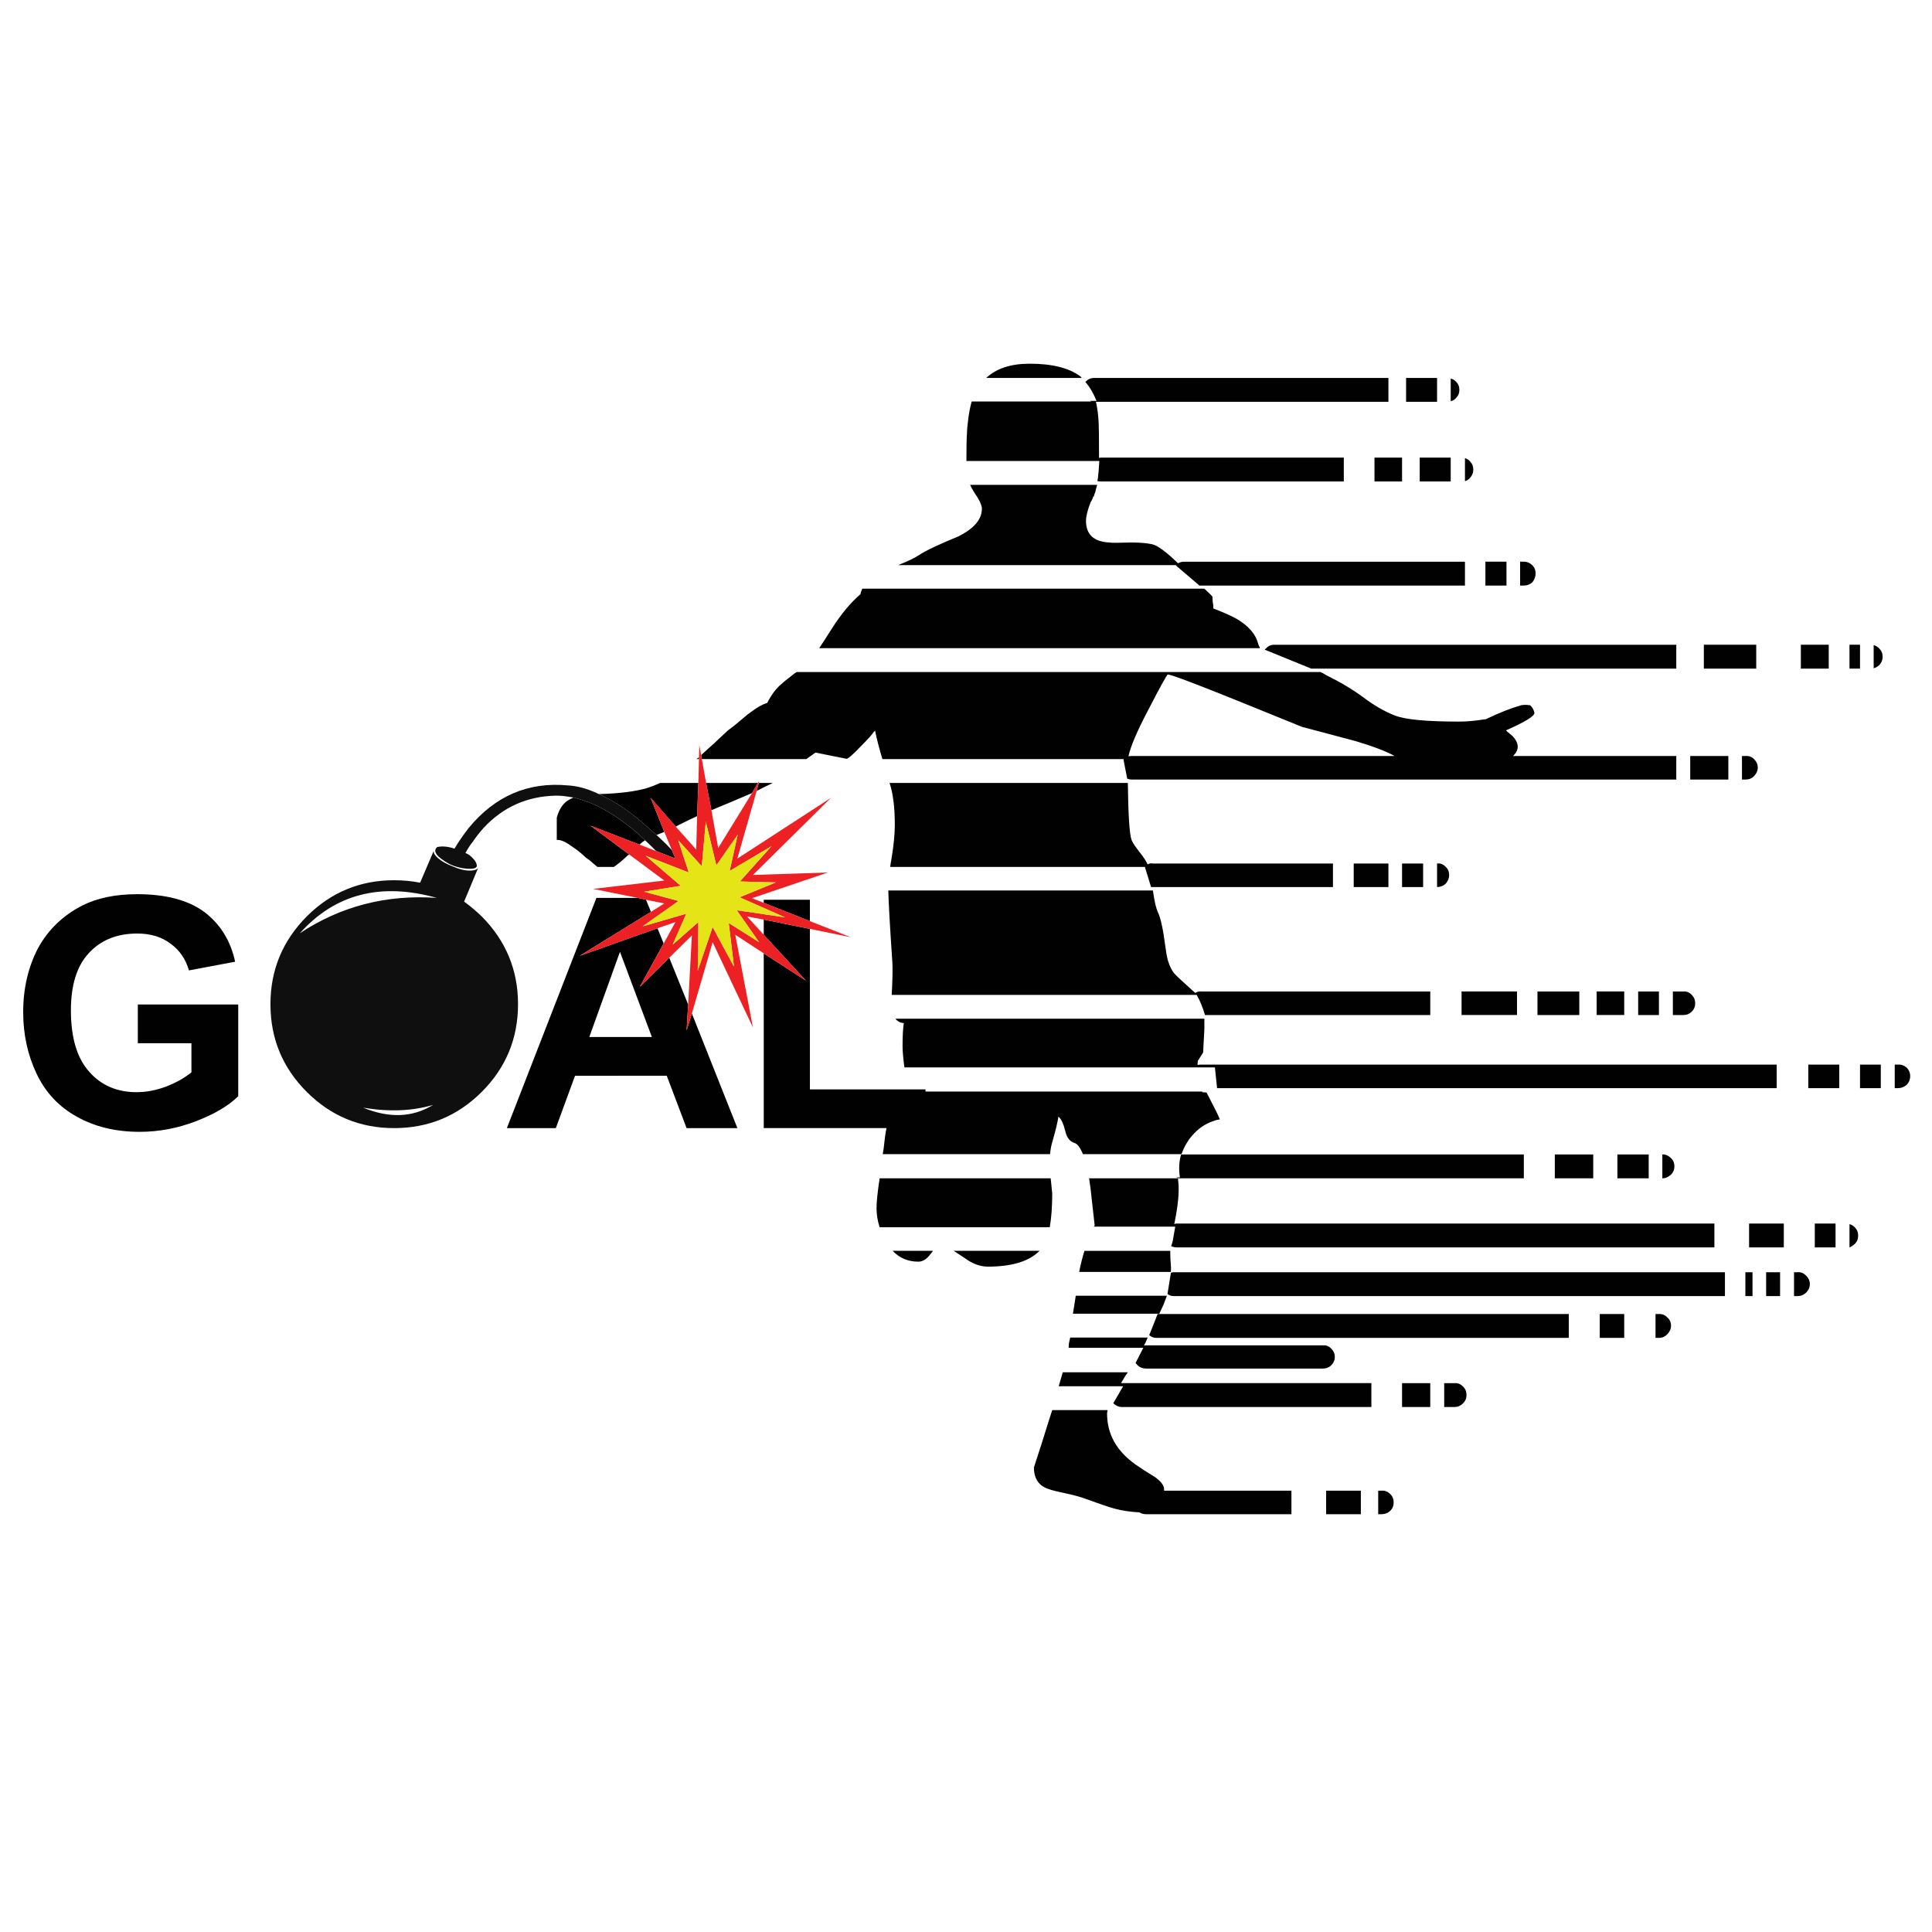 <?xml version="1.0" encoding="utf-8"?>
<!-- Generator: Adobe Illustrator 16.0.0, SVG Export Plug-In . SVG Version: 6.00 Build 0)  -->
<!DOCTYPE svg PUBLIC "-//W3C//DTD SVG 1.1//EN" "http://www.w3.org/Graphics/SVG/1.1/DTD/svg11.dtd">
<svg version="1.1" id="Layer_1" xmlns="http://www.w3.org/2000/svg" xmlns:xlink="http://www.w3.org/1999/xlink" x="0px" y="0px"
	 width="300px" height="300px" viewBox="0 0 300 300" enable-background="new 0 0 300 300" xml:space="preserve">
<g>
	<path fill-rule="evenodd" clip-rule="evenodd" fill="#010101" d="M108.971,117.87l-0.096-0.625c1.122-0.995,2.519-2.277,4.186-3.85
		c0.674-0.481,1.684-1.298,3.032-2.454c0.192-0.128,0.368-0.256,0.529-0.385c0.962-0.738,1.796-1.203,2.503-1.396
		c0.673-1.314,1.426-2.309,2.261-2.982c0.225-0.225,0.898-0.77,2.021-1.636c0.097-0.064,0.208-0.128,0.337-0.193h81.314
		c0.096,0.065,0.225,0.129,0.385,0.193c0.16,0.097,0.321,0.192,0.48,0.289c2.214,1.091,4.122,2.23,5.726,3.417
		c1.7,1.283,3.337,2.229,4.909,2.838c1.57,0.642,4.907,0.962,10.007,0.962c1.187,0,2.471-0.112,3.85-0.336
		c0.128,0,0.24-0.016,0.337-0.048c1.988-0.962,3.817-1.684,5.484-2.165c0.449-0.064,0.851-0.064,1.203,0c0.063,0,0.112,0,0.145,0
		c0.321,0.257,0.545,0.641,0.674,1.155c0.129,0.481-1.332,1.395-4.378,2.742c0,0.032,0.015,0.064,0.048,0.096
		c0.063,0.033,0.096,0.065,0.096,0.097c0.32,0.256,0.609,0.497,0.866,0.722c1.026,1.122,1.042,2.149,0.048,3.08h25.356v3.656
		h-84.489c-0.289,0-0.545-0.048-0.77-0.145l-0.577-2.935c0.031-0.032,0.048-0.064,0.048-0.096h-37.482
		c-0.481-1.572-0.866-3.063-1.155-4.475c0,0.129-0.048,0.193-0.144,0.193c-0.258,0.417-0.962,1.203-2.117,2.358
		c-1.187,1.25-1.909,1.875-2.166,1.875l-4.812-0.962c-0.481,0.354-0.962,0.69-1.443,1.011H108.971z M236.043,90.925V87.22h0.577
		c0.513,0,0.962,0.192,1.347,0.578c0.321,0.321,0.481,0.738,0.481,1.251c0,0.481-0.16,0.93-0.481,1.347
		c-0.385,0.354-0.834,0.53-1.347,0.53H236.043z M227.478,87.22v3.705h-41.233l-3.658-3.127c0-0.031,0.018-0.048,0.05-0.049h-43.112
		c0.097-0.063,0.192-0.112,0.289-0.144c1.283-0.513,2.261-0.994,2.935-1.443c1.091-0.706,3.127-1.668,6.11-2.887
		c2.405-1.219,3.608-2.646,3.608-4.282c0-0.545-0.401-1.396-1.203-2.55c-0.256-0.417-0.465-0.802-0.625-1.154h19.728
		c-0.032,0.128-0.081,0.305-0.145,0.529l-0.048,0.144c0,0.065-0.017,0.113-0.049,0.145v0.145c-0.097,0.225-0.192,0.513-0.289,0.866
		h-0.096c-0.032,0.097-0.048,0.176-0.048,0.24c-0.065,0.097-0.112,0.193-0.145,0.289c-0.064,0.129-0.129,0.241-0.193,0.337
		c-0.48,1.219-0.722,2.181-0.722,2.887c0,2.118,1.203,3.24,3.609,3.368c0.257,0.064,1.379,0.064,3.367,0
		c1.412,0,2.535,0.096,3.368,0.289c0.803,0.193,2.117,1.171,3.946,2.935c0.288-0.16,0.609-0.241,0.962-0.241H227.478z
		 M230.653,87.22h3.272v3.705h-3.272V87.22z M227.478,74.71v-3.561c0.289,0.065,0.545,0.225,0.77,0.481
		c0.353,0.353,0.529,0.787,0.529,1.3c0,0.481-0.177,0.914-0.529,1.298C228.022,74.486,227.767,74.646,227.478,74.71z M217.71,71.054
		v3.705h-4.281v-3.705H217.71z M220.453,71.054h4.812v3.705h-4.812V71.054z M215.594,58.688v3.705h-45.42
		c0.225,0.962,0.369,2.085,0.433,3.368c0,0.032,0,0.08,0,0.144c0.032,0.609,0.048,2.214,0.048,4.812c0,0.128,0,0.257,0,0.384h0.048
		c0.096-0.032,0.193-0.048,0.289-0.048h37.674v3.705h-37.674c-0.225,0-0.417-0.016-0.577-0.048c0.129-0.866,0.225-1.909,0.288-3.127
		h-20.641c0-2.245,0.032-3.705,0.097-4.378c0-0.449,0.031-0.882,0.096-1.299c0.128-1.347,0.336-2.534,0.626-3.56h18.62
		c-0.097-0.032-0.193-0.064-0.289-0.096h1.059c-0.481-1.187-1.059-2.166-1.732-2.936l0.048-0.048c0.353-0.385,0.787-0.578,1.3-0.578
		H215.594z M218.336,58.688h4.812v3.705h-4.812V58.688z M225.265,58.785c0.32,0.064,0.593,0.225,0.817,0.481
		c0.353,0.321,0.529,0.754,0.529,1.299c0,0.481-0.177,0.898-0.529,1.25c-0.225,0.257-0.497,0.417-0.817,0.481V58.785z
		 M118.594,148.037l6.544,4.234l-6.544-7.121v-2.358l7.169,1.444v24.924h17.947v0.336h42.965c0,0.032,0,0.064,0,0.097l0.674,0.048
		c1.092,2.085,1.749,3.4,1.973,3.945c0.032,0.129,0.064,0.209,0.097,0.24c-0.353,0.032-0.674,0.113-0.962,0.241
		c-1.314,0.417-2.454,1.203-3.416,2.357c-0.289,0.32-0.562,0.706-0.818,1.155c-0.289,0.481-0.514,0.962-0.674,1.443
		c-0.064,0.063-0.096,0.128-0.096,0.192h-15.301c-0.418-1.027-0.85-1.604-1.299-1.732c-0.738-0.225-1.219-0.85-1.443-1.876
		c-0.289-1.155-0.642-1.893-1.059-2.214c-0.129,0.866-0.433,2.133-0.914,3.801c-0.192,0.61-0.32,1.284-0.386,2.021H137.07
		c0.128-0.705,0.208-1.283,0.24-1.732c0.097-0.897,0.208-1.668,0.337-2.31h-19.054V148.037z M187.014,159.777
		c0,0.192-0.065,1.412-0.192,3.656l-0.818,1.299c-0.031,0.225-0.049,0.434-0.049,0.626c0.193-0.031,0.401-0.048,0.626-0.048h89.301
		v3.656h-86.895c-0.128-1.122-0.241-2.196-0.337-3.223h-48.211c-0.192-1.412-0.289-2.519-0.289-3.32c0-1.54,0.064-2.728,0.193-3.561
		c-0.546-0.032-0.979-0.257-1.3-0.674h47.971C187.014,158.639,187.014,159.168,187.014,159.777z M179.026,138.27
		c0,0.097,0.016,0.209,0.048,0.337c0.193,1.347,0.417,2.325,0.674,2.935c0.449,0.866,0.85,2.662,1.203,5.388
		c0.096,0.803,0.224,1.524,0.385,2.166c0.32,1.059,0.737,1.829,1.25,2.31c0.129,0.161,0.995,0.962,2.599,2.406
		c0.161,0.128,0.306,0.256,0.434,0.385c0.032,0,0.048-0.016,0.048-0.049c0.257-0.16,0.561-0.225,0.914-0.191h35.51v3.656h-34.98
		c-0.385-1.283-0.817-2.326-1.299-3.127h-1.973c-0.545,0-1.075,0-1.588,0h-43.784c0.127-2.374,0.16-4.074,0.096-5.101
		c-0.384-5.646-0.593-9.35-0.625-11.115H179.026z M138.947,128.07c0-2.694-0.272-4.859-0.817-6.496h37
		c0.063,5.004,0.257,7.955,0.578,8.854c0.16,0.417,0.609,1.09,1.347,2.02c0.513,0.642,0.897,1.235,1.154,1.781
		c0.257-0.161,0.529-0.209,0.818-0.145h27.955v3.657h-27.955c-0.063,0-0.16,0-0.289,0l-0.962-3.127h-39.55
		c0.064-0.481,0.145-0.979,0.241-1.492C138.787,131.133,138.947,129.449,138.947,128.07z M167.768,58.448
		c0.064,0.064,0.129,0.144,0.192,0.24h-14.819c1.571-1.475,3.817-2.213,6.736-2.213C163.372,56.475,166.004,57.132,167.768,58.448z
		 M188.265,92.657c0,0.193,0.016,0.465,0.048,0.818c0.064,0.321,0.097,0.578,0.097,0.77c0,0.065,0,0.145,0,0.241
		c1.604,0.61,2.854,1.171,3.752,1.684c1.765,1.091,2.823,2.326,3.176,3.705c0.063,0.257,0.16,0.481,0.289,0.674v0.096h-68.419
		c0.578-0.867,1.251-1.909,2.021-3.127c1.443-2.245,2.902-3.994,4.378-5.245c0.063-0.32,0.161-0.609,0.288-0.865h53.119
		C187.847,92.176,188.265,92.594,188.265,92.657z M268.375,117.389v3.656h-5.918v-3.656H268.375z M260.292,100.115v3.705h-56.679
		l-7.218-2.935c0.032-0.064,0.097-0.128,0.193-0.192c0.32-0.384,0.753-0.577,1.299-0.577H260.292z M270.492,117.389h0.577
		c0.515-0.033,0.946,0.128,1.3,0.481c0.385,0.384,0.577,0.833,0.577,1.347c0,0.449-0.192,0.882-0.577,1.3
		c-0.354,0.353-0.785,0.529-1.3,0.529h-0.577V117.389z M272.706,100.115v3.705h-8.132v-3.705H272.706z M279.635,100.115h4.33v3.705
		h-4.33V100.115z M217.71,134.084h3.272v3.657h-3.272V134.084z M223.147,134.084c0.513-0.064,0.962,0.112,1.348,0.529
		c0.353,0.321,0.529,0.753,0.529,1.299c0,0.448-0.177,0.882-0.529,1.299c-0.386,0.353-0.835,0.529-1.348,0.529V134.084z
		 M215.594,134.084v3.657h-5.39v-3.657H215.594z M216.557,117.389c-1.348-0.738-3.368-1.508-6.063-2.31
		c-4.233-1.123-7.009-1.86-8.323-2.213c-3.465-1.412-6.865-2.791-10.201-4.138c-6.607-2.662-10.152-3.994-10.633-3.994
		c-0.129,0-1.17,1.893-3.128,5.678c-1.668,3.175-2.662,5.517-2.982,7.024c0.225-0.032,0.416-0.048,0.577-0.048H216.557z
		 M257.068,207.747v-3.704h0.529c0.514-0.032,0.946,0.144,1.3,0.529c0.384,0.32,0.577,0.754,0.577,1.299
		c0,0.48-0.193,0.914-0.577,1.3c-0.354,0.384-0.786,0.576-1.3,0.576H257.068z M252.209,204.043v3.704h-3.801v-3.704H252.209z
		 M274.245,197.548h2.165v3.704h-2.165V197.548z M271.021,197.548h1.107v3.704h-1.107V197.548z M281.8,193.698v-3.705h3.223v3.705
		H281.8z M276.988,189.993v3.705h-5.39v-3.705H276.988z M280.452,198.076c0.385,0.386,0.578,0.818,0.578,1.299
		c0,0.515-0.193,0.963-0.578,1.348c-0.385,0.353-0.802,0.529-1.251,0.529h-0.626v-3.704h0.626
		C279.65,197.516,280.067,197.691,280.452,198.076z M214.535,235.125h-0.529v-3.656h0.529c0.514-0.032,0.962,0.144,1.348,0.528
		c0.352,0.353,0.528,0.786,0.528,1.299c0,0.515-0.177,0.946-0.528,1.3C215.497,234.948,215.049,235.125,214.535,235.125z
		 M224.255,218.478v-3.705h1.635c0.481-0.032,0.914,0.145,1.3,0.529c0.353,0.353,0.529,0.786,0.529,1.299
		c0,0.514-0.177,0.946-0.529,1.299c-0.386,0.386-0.818,0.578-1.3,0.578H224.255z M222.09,218.478h-4.38v-3.705h4.38V218.478z
		 M238.737,157.612v-3.656h6.495v3.656H238.737z M235.562,153.956v3.656h-8.612v-3.656H235.562z M280.789,168.967v-3.656h4.812
		v3.656H280.789z M259.475,179.841c0.353,0.321,0.528,0.754,0.528,1.3c0,0.481-0.176,0.897-0.528,1.251
		c-0.418,0.384-0.867,0.577-1.348,0.577v-3.705C258.607,179.232,259.057,179.424,259.475,179.841z M251.15,182.969v-3.705h4.859
		v3.705H251.15z M247.397,179.264v3.705h-5.967v-3.705H247.397z M262.697,157.083c-0.353,0.353-0.785,0.529-1.299,0.529h-1.636
		v-3.656h1.636c0.514-0.033,0.946,0.144,1.299,0.529c0.354,0.352,0.53,0.785,0.53,1.298
		C263.228,156.297,263.051,156.729,262.697,157.083z M252.209,153.956v3.656h-4.282v-3.656H252.209z M254.374,157.612v-3.656h3.224
		v3.656H254.374z M205.922,235.125v-3.656h5.39v3.656H205.922z M179.556,207.747c-0.417,0-0.786-0.144-1.106-0.433
		c0.449-1.09,0.882-2.182,1.299-3.271h63.849v3.704H179.556z M181.816,197.644c0.161-0.064,0.306-0.096,0.434-0.096h85.597v3.704
		H182.25c-0.386,0-0.706-0.111-0.962-0.336L181.816,197.644z M181.721,194.228c0,0.161,0,0.305,0,0.434
		c0,0.449,0.017,0.865,0.048,1.25c0.064,0.546,0.081,1.074,0.048,1.589h-14.241c0.225-1.155,0.497-2.246,0.817-3.272H181.721z
		 M164.399,215.253c0.225-0.77,0.434-1.491,0.625-2.165h10.104c-0.096,0.161-0.209,0.321-0.337,0.481
		c-0.256,0.449-0.497,0.851-0.722,1.203c0.032,0,0.064,0,0.096,0h38.781v3.705h-38.781c-0.449,0-0.881-0.192-1.299-0.578
		c0.514-0.865,1.026-1.748,1.54-2.646H164.399z M162.908,220.45c0.16-0.514,0.32-1.011,0.481-1.491h8.611
		c-0.032,0.063-0.048,0.111-0.048,0.144c-0.032,0.16-0.048,0.289-0.048,0.385c0,3.176,1.46,5.806,4.378,7.892
		c0.771,0.545,1.813,1.219,3.128,2.021c0.898,0.674,1.348,1.283,1.348,1.828c0,0.064,0,0.145,0,0.241h19.774v3.656h-22.565
		c-0.385,0-0.738-0.096-1.059-0.288c-1.348-0.064-2.63-0.257-3.849-0.578c-0.834-0.225-2.438-0.77-4.812-1.636
		c-0.738-0.256-1.717-0.514-2.935-0.771c-1.221-0.256-2.038-0.465-2.455-0.625c-1.539-0.48-2.309-1.604-2.309-3.368
		C161.288,225.614,162.074,223.145,162.908,220.45z M142.604,195.911c-1.604,0-2.935-0.561-3.993-1.684h6.255
		c-0.097,0.161-0.193,0.288-0.29,0.385C143.967,195.479,143.309,195.911,142.604,195.911z M165.987,208.566
		c0.063-0.321,0.128-0.61,0.192-0.867h12.028c-0.096,0.225-0.192,0.449-0.288,0.674c-0.064,0.16-0.16,0.337-0.289,0.529
		c0.032,0,0.08,0,0.145,0c0.031,0,0.097,0,0.192,0h27.474c0.48-0.032,0.897,0.129,1.251,0.481c0.385,0.385,0.577,0.817,0.577,1.299
		c0,0.514-0.192,0.962-0.577,1.348c-0.354,0.32-0.771,0.48-1.251,0.48h-27.474c-0.514,0-0.946-0.16-1.299-0.48
		c-0.097-0.097-0.209-0.225-0.338-0.386c0.418-0.802,0.819-1.587,1.203-2.356h-11.596
		C165.938,209.063,165.955,208.822,165.987,208.566z M161.416,194.228c-1.604,1.636-4.281,2.454-8.035,2.454
		c-1.187,0-2.39-0.449-3.608-1.347c-0.641-0.418-1.203-0.787-1.684-1.107H161.416z M166.612,203.995v-0.049
		c0.16-0.994,0.305-1.908,0.434-2.742h14.146c-0.16,0.449-0.337,0.914-0.529,1.396c-0.096,0.192-0.305,0.641-0.625,1.347
		c-0.033,0-0.048,0.016-0.048,0.049H166.612z M136.108,187.587c0-0.962,0.161-2.501,0.481-4.618h26.56
		c0.064,0.642,0.145,1.427,0.241,2.357c0,2.054-0.129,3.802-0.386,5.245h-26.415C136.269,189.577,136.108,188.582,136.108,187.587z
		 M183.357,182.969c-0.064,0-0.113,0-0.146,0c-0.192,0-0.385-0.048-0.576-0.145h0.576c-0.192-1.315-0.127-2.502,0.193-3.561h53.215
		v3.705H183.357z M169.548,186.434c-0.129-1.348-0.272-2.503-0.434-3.465h13.81c0,0.16,0.016,0.354,0.048,0.578
		c0.16,1.475-0.032,3.56-0.577,6.255c0,0.063-0.017,0.159-0.049,0.288c0.097-0.032,0.177-0.063,0.24-0.097c0.064,0,0.146,0,0.241,0
		h83.383v3.705h-83.383c-0.353,0-0.673-0.063-0.963-0.192c0.098-0.289,0.177-0.562,0.241-0.817c0.129-0.706,0.257-1.443,0.385-2.214
		h-12.654c0.064-0.064,0.113-0.128,0.145-0.192C169.788,188.582,169.645,187.299,169.548,186.434z M99.012,139.425l1.298,0.288
		l0.771,1.877l-11.067,6.833l12.077-4.283l0.962,2.358l-3.705,6.736l4.571-4.523l2.936,7.266l-0.24,4.042l0.817-2.646l7.072,17.802
		h-7.89l-3.08-8.131H89.292l-2.983,8.131h-7.602l13.905-35.749H99.012z M103.149,129.177c-0.417,0.16-0.818,0.32-1.203,0.481
		c-0.225-0.192-0.465-0.401-0.722-0.625c-0.738-0.674-1.491-1.332-2.261-1.973c-1.026-0.834-2.053-1.572-3.079-2.213
		c-0.995-0.61-1.957-1.123-2.887-1.54c3.24-0.096,5.758-0.417,7.554-0.962c0.674-0.225,1.332-0.481,1.974-0.77h5.917l-0.193,5.148
		c-0.77,0.354-1.699,0.803-2.79,1.348c-0.161,0.096-0.337,0.192-0.529,0.289l-3.898-4.474L103.149,129.177z M108.539,117.581v0.289
		h-0.385C108.281,117.773,108.41,117.677,108.539,117.581z M89.052,123.835c0.994,0.256,2.005,0.594,3.031,1.011
		c2.245,0.995,4.539,2.502,6.88,4.522c0.417,0.353,0.818,0.722,1.203,1.107c-0.225,0.128-0.514,0.352-0.867,0.674l-7.602-2.935
		l6.015,4.474c-0.064,0.032-0.128,0.064-0.192,0.097c-0.834,0.802-1.572,1.411-2.213,1.828h-2.55
		c-0.193-0.16-0.401-0.336-0.625-0.529c-0.385-0.353-0.77-0.658-1.155-0.914c-0.706-0.674-1.427-1.251-2.165-1.732
		c-0.994-0.738-1.78-1.074-2.357-1.01v-3.465c0.321-1.154,0.834-2.005,1.54-2.55C88.282,124.221,88.635,124.028,89.052,123.835z
		 M117.488,122.825l0.336-1.251h2.165c-0.289,0.161-0.513,0.272-0.674,0.336C118.707,122.2,118.098,122.504,117.488,122.825z
		 M125.763,143.033l-7.169-2.839v-0.481h7.169V143.033z M116.766,123.163c-0.065,0-0.112,0.016-0.145,0.048
		c-1.924,0.833-3.978,1.7-6.158,2.598l-0.819-4.234h8.036L116.766,123.163z M21.306,138.848c4.427,0,7.891,0.915,10.393,2.742
		c2.502,1.893,4.106,4.475,4.812,7.746l-7.169,1.348c-0.513-1.764-1.459-3.144-2.839-4.138c-1.379-1.059-3.111-1.588-5.196-1.588
		c-3.144,0-5.646,1.01-7.506,3.031c-1.86,1.989-2.791,4.955-2.791,8.901c0,4.233,0.946,7.41,2.839,9.526
		c1.86,2.117,4.314,3.176,7.361,3.176c1.508,0,3.031-0.289,4.571-0.866c1.508-0.577,2.823-1.314,3.945-2.213v-4.523h-8.324v-6.014
		h15.589v14.241c-1.475,1.476-3.672,2.775-6.591,3.897c-2.855,1.091-5.758,1.636-8.709,1.636c-3.721,0-6.977-0.785-9.767-2.357
		c-2.791-1.539-4.876-3.769-6.255-6.688c-1.379-2.92-2.069-6.095-2.069-9.527c0-3.688,0.77-7.008,2.31-9.959
		c1.572-2.855,3.849-5.052,6.832-6.592C15.083,139.44,17.938,138.848,21.306,138.848z M101.225,161.028l-4.956-13.231l-4.763,13.231
		H101.225z M288.535,191.87c0,0.513-0.176,0.946-0.528,1.299c-0.258,0.225-0.53,0.4-0.818,0.529v-3.608
		c0.288,0.063,0.561,0.225,0.818,0.481C288.359,190.924,288.535,191.356,288.535,191.87z M292.048,168.967h-3.224v-3.656h3.224
		V168.967z M296.618,167.091c0,0.513-0.177,0.962-0.529,1.348c-0.416,0.353-0.865,0.528-1.347,0.528h-0.529v-3.656h0.529
		c0.481-0.032,0.931,0.128,1.347,0.481C296.441,166.176,296.618,166.609,296.618,167.091z M292.337,101.992
		c0,0.481-0.177,0.914-0.53,1.299c-0.256,0.225-0.545,0.385-0.865,0.481v-3.609c0.32,0.096,0.609,0.272,0.865,0.529
		C292.16,101.045,292.337,101.478,292.337,101.992z M287.188,103.82v-3.705h1.636v3.705H287.188z"/>
	<path fill-rule="evenodd" clip-rule="evenodd" fill="#0F0F0F" d="M67.352,132.111c-0.064,0.321,0.16,0.706,0.673,1.155
		c0.609,0.513,1.396,0.946,2.358,1.299c0.93,0.417,1.796,0.625,2.598,0.625c0.609,0,1.026-0.128,1.251-0.385l-2.165,5.197
		c0.93,0.673,1.844,1.443,2.743,2.309c3.753,3.785,5.629,8.324,5.629,13.617c0,5.324-1.876,9.863-5.629,13.615
		c-3.753,3.754-8.292,5.63-13.617,5.63c-5.292,0-9.815-1.876-13.568-5.63c-3.753-3.752-5.629-8.291-5.629-13.615
		c0-5.293,1.876-9.832,5.629-13.617c3.753-3.752,8.276-5.629,13.568-5.629c1.411,0,2.759,0.127,4.042,0.384L67.352,132.111z
		 M101.898,132.16c-0.128-0.129-0.256-0.257-0.385-0.385c-0.064-0.064-0.128-0.128-0.192-0.192
		c-0.032-0.033-0.064-0.065-0.097-0.097c-0.353-0.353-0.706-0.69-1.058-1.01c-0.385-0.385-0.787-0.754-1.203-1.107
		c-2.342-2.021-4.635-3.528-6.88-4.522c-1.026-0.417-2.037-0.754-3.031-1.011c-0.225-0.032-0.433-0.064-0.625-0.096
		c-0.706-0.128-1.412-0.192-2.117-0.192c-4.458,0.097-8.195,1.765-11.21,5.004c-0.61,0.674-1.187,1.412-1.732,2.213
		c-0.385,0.481-0.737,1.026-1.059,1.636c-0.032,0-0.048,0.016-0.048,0.048c0.224,0.097,0.417,0.193,0.577,0.289
		c0.674,0.546,1.059,1.027,1.155,1.443c0.193,0.481-0.144,0.722-1.01,0.722c-1.059,0-2.117-0.241-3.176-0.722
		c-2.021-1.122-2.662-2.004-1.924-2.646c0.256-0.064,0.529-0.096,0.818-0.096c0.578,0,1.203,0.112,1.876,0.336
		c0.161-0.257,0.336-0.545,0.529-0.866c0.545-0.834,1.106-1.62,1.684-2.358c4.105-4.972,9.238-7.169,15.396-6.591
		c0.609,0.032,1.251,0.128,1.925,0.289c0.93,0.225,1.893,0.577,2.887,1.058c0.931,0.417,1.893,0.93,2.887,1.54
		c1.026,0.641,2.053,1.379,3.079,2.213c0.77,0.641,1.523,1.299,2.261,1.973c0.256,0.225,0.497,0.433,0.722,0.625
		c0.256,0.225,0.497,0.448,0.722,0.673c0.514,0.481,1.01,0.979,1.491,1.493c0.064,0.096,0.129,0.176,0.193,0.24l0.097,0.241v0.048
		c0.16,0.32,0.305,0.641,0.433,0.962L101.898,132.16z M56.382,171.999c4.074,1.668,7.699,1.523,10.874-0.434
		C64.048,172.528,60.423,172.672,56.382,171.999z M46.566,144.91c6.351-4.201,13.44-6.03,21.267-5.485
		C59.108,136.987,52.02,138.815,46.566,144.91z"/>
	<path fill-rule="evenodd" clip-rule="evenodd" fill="#ED2024" d="M108.539,117.581l0.048-1.876l0.289,1.54l0.096,0.625l0.674,3.705
		l0.819,4.234l1.058,5.87l5.245-8.516l0.914-1.588l0.192-0.289l-0.048,0.289l-0.336,1.251l-2.984,10.441v0.048l14.531-9.43
		l-12.125,11.979l11.645-0.384l-11.788,3.993l1.828,0.722l7.169,2.839l6.352,2.502l-6.352-1.299l-7.169-1.444l-2.597-0.481
		l2.597,2.839l6.544,7.121l-6.544-4.234l-4.426-2.887l2.742,14.387l-6.255-13.232l-3.223,11.067l-0.817,2.646l0.24-4.042
		l0.577-10.73l-3.513,3.465l-4.571,4.523l3.705-6.736l1.828-3.32l-2.791,0.962l-12.077,4.283l11.067-6.833l2.068-1.299l-2.839-0.578
		l-1.298-0.288l-6.929-1.396l11.066-1.299l-5.437-4.042l-6.015-4.474l7.602,2.935l2.599,1.01l2.983,1.155
		c-0.128-0.321-0.273-0.642-0.433-0.962v-0.048l-0.097-0.241l-1.203-2.887l-2.118-5.292l3.898,4.474l3.175,3.561l0.144-5.197
		l0.193-5.148l0.097-3.705V117.581z M105.314,130.476l1.636,5.004l-6.688-2.598l5.438,4.667l-5.678,0.915l5.34,1.443l-5.581,3.946
		l6.784-1.973l-2.116,4.812l3.993-3.512l-0.096,7.554l2.309-6.784l3.32,6.159l-0.818-6.785l4.715,2.983l-3.464-4.956
		c1.348,0.193,2.694,0.385,4.042,0.578l0.529,0.096c0.962,0.129,1.941,0.272,2.935,0.433l-7.073-3.127l5.629-2.31l-5.582-0.144
		l4.908-5.485l-6.496,3.85l1.251-5.63l-3.32,4.764l-1.636-6.784l-0.626,6.929L105.314,130.476z"/>
	<path fill-rule="evenodd" clip-rule="evenodd" fill="#E4E417" d="M105.314,130.476l3.656,4.042l0.626-6.929l1.636,6.784l3.32-4.764
		l-1.251,5.63l6.496-3.85l-4.908,5.485l5.582,0.144l-5.629,2.31l7.073,3.127c-0.994-0.161-1.973-0.304-2.935-0.433l-0.529-0.096
		c-1.348-0.193-2.694-0.385-4.042-0.578l3.464,4.956l-4.715-2.983l0.818,6.785l-3.32-6.159l-2.309,6.784l0.096-7.554l-3.993,3.512
		l2.116-4.812l-6.784,1.973l5.581-3.946l-5.34-1.443l5.678-0.915l-5.438-4.667l6.688,2.598L105.314,130.476z"/>
</g>
</svg>
